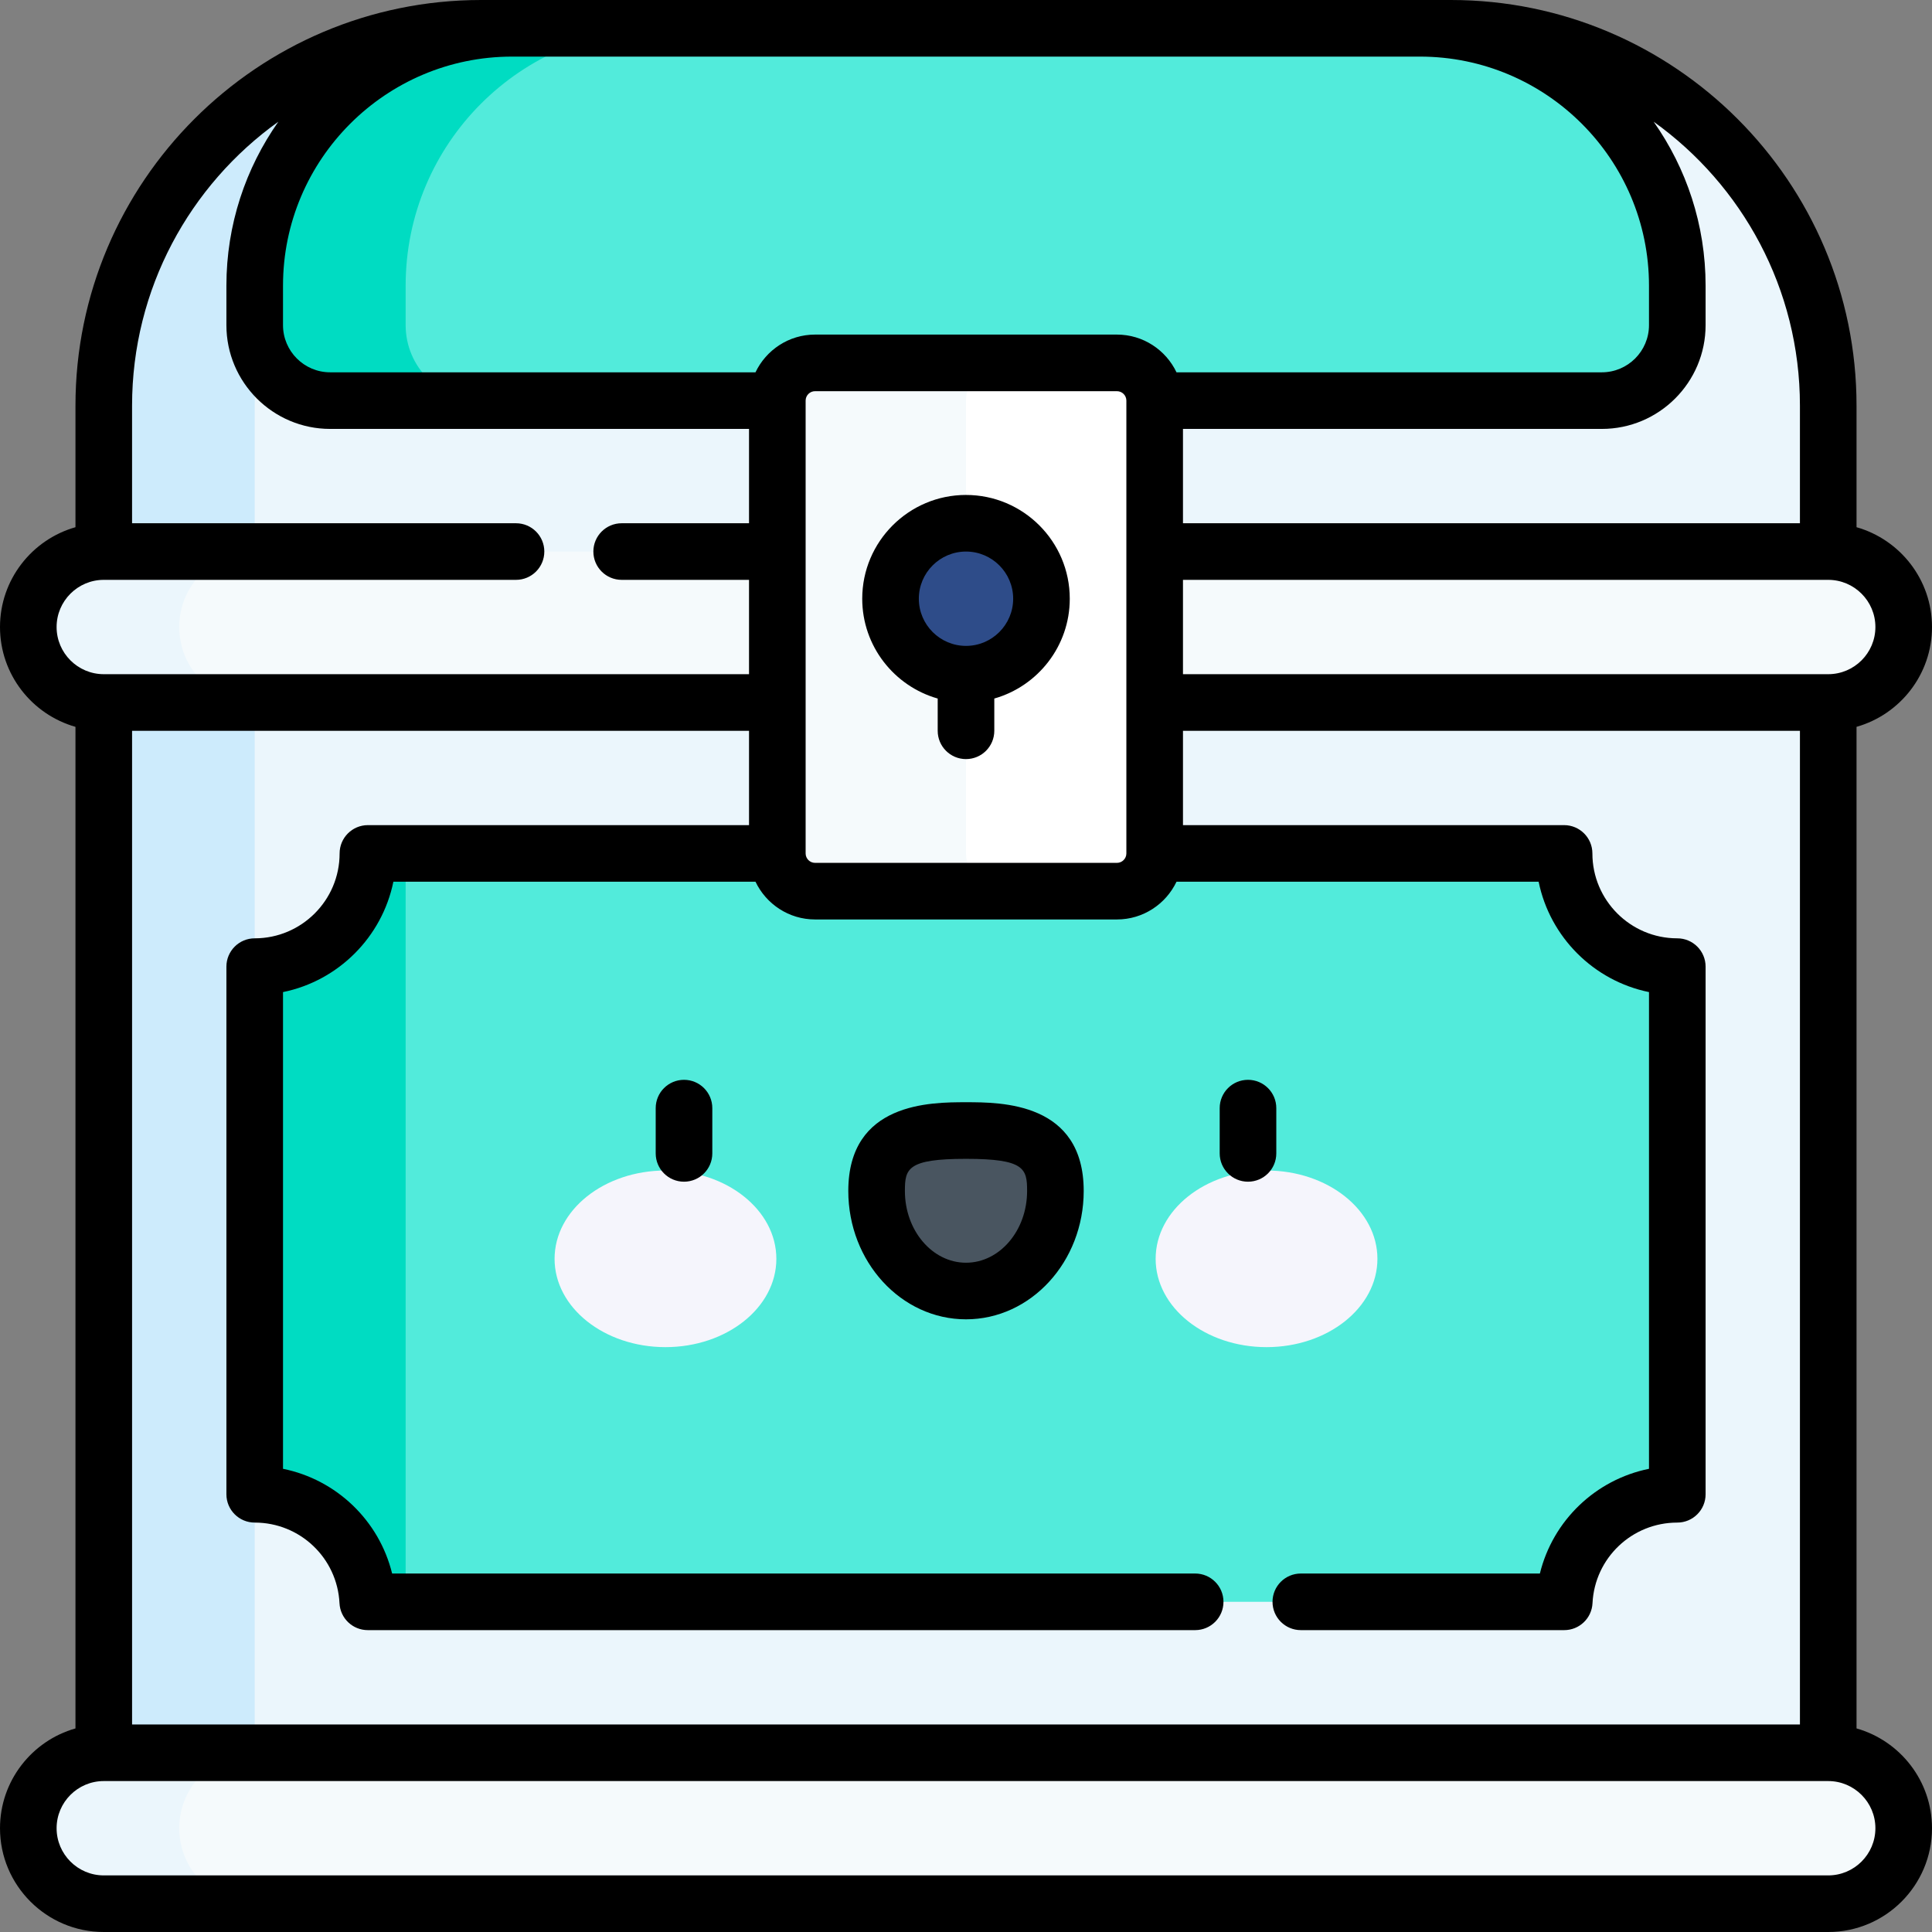 <svg id="Capa_1" enable-background="new 0 0 512 512" height="512" viewBox="0 0 512 512" width="512" xmlns="http://www.w3.org/2000/svg"><rect x="0" y="0" width="512" height="512" fill="#808080" stroke="none"/><path d="m27.5 166.168h457v318.332h-457z" fill="#ebf6fc"/><path d="m27.5 166.168h40v318.332h-40z" fill="#cdebfc"/><path d="m484.5 166.168h-457v-58.668c0-55.228 44.772-100 100-100h257c55.228 0 100 44.772 100 100z" fill="#ebf6fc"/><path d="m167.5 7.5h-40c-55.228 0-100 44.772-100 100v58.668h40v-58.668c0-55.228 44.772-100 100-100z" fill="#cdebfc"/><path d="m424.5 106.168h-337c-11.046 0-20-8.954-20-20v-10.47c0-37.665 30.533-68.198 68.198-68.198h240.604c37.665 0 68.198 30.533 68.198 68.198v10.47c0 11.045-8.954 20-20 20z" fill="#52ebdb"/><path d="m107.5 86.168v-10.47c0-37.665 30.533-68.198 68.198-68.198h-40c-37.665 0-68.198 30.533-68.198 68.198v10.469c0 11.046 8.954 20 20 20h40c-11.046.001-20-8.954-20-19.999z" fill="#00dcc2"/><path d="m484.5 186.168h-457c-11.046 0-20-8.954-20-20 0-11.046 8.954-20 20-20h457c11.046 0 20 8.954 20 20 0 11.045-8.954 20-20 20z" fill="#f5fafc"/><path d="m47.5 166.168c0-11.046 8.954-20 20-20h-40c-11.046 0-20 8.954-20 20s8.954 20 20 20h40c-11.046 0-20-8.955-20-20z" fill="#ebf6fc"/><path d="m484.5 504.5h-457c-11.046 0-20-8.954-20-20 0-11.046 8.954-20 20-20h457c11.046 0 20 8.954 20 20 0 11.046-8.954 20-20 20z" fill="#f5fafc"/><path d="m47.5 484.5c0-11.046 8.954-20 20-20h-40c-11.046 0-20 8.954-20 20s8.954 20 20 20h40c-11.046 0-20-8.954-20-20z" fill="#ebf6fc"/><path d="m67.5 256.168v139.832c16.065 0 29.18 12.628 29.962 28.5h317.076c.782-15.872 13.897-28.5 29.962-28.5v-139.832c-16.569 0-30-13.431-30-30h-317c0 16.568-13.431 30-30 30z" fill="#52ebdb"/><ellipse cx="176.355" cy="333.602" fill="#f5f5fc" rx="29.387" ry="23.403"/><ellipse cx="335.645" cy="333.602" fill="#f5f5fc" rx="29.387" ry="23.403"/><path d="m279.694 315.621c0-14.643-10.608-16.019-23.693-16.019-13.086 0-23.694 1.376-23.694 16.019s10.608 26.513 23.694 26.513c13.085 0 23.693-11.87 23.693-26.513z" fill="#495560"/><path d="m181.268 313.163c-4.142 0-7.5-3.358-7.5-7.5v-12c0-4.142 3.358-7.5 7.5-7.5s7.5 3.358 7.5 7.5v12c0 4.142-3.358 7.5-7.5 7.5z"/><path d="m256 349.634c-17.2 0-31.193-15.258-31.193-34.013 0-23.519 21.859-23.519 31.193-23.519s31.193 0 31.193 23.519c0 18.755-13.993 34.013-31.193 34.013zm0-42.531c-15.539 0-16.193 2.611-16.193 8.519 0 10.484 7.264 19.013 16.193 19.013s16.193-8.529 16.193-19.013c0-5.908-.654-8.519-16.193-8.519z"/><path d="m330.732 313.163c-4.142 0-7.5-3.358-7.5-7.5v-12c0-4.142 3.358-7.5 7.5-7.5s7.5 3.358 7.5 7.5v12c0 4.142-3.358 7.5-7.5 7.5z"/><path d="m107.5 226.168h-10c0 16.569-13.431 30-30 30v139.832c16.065 0 29.18 12.628 29.962 28.5h10.038z" fill="#00dcc2"/><path d="m296 236.168h-80c-5.523 0-10-4.477-10-10v-120c0-5.523 4.477-10 10-10h80c5.523 0 10 4.477 10 10v120c0 5.522-4.477 10-10 10z" fill="#fff"/><path d="m256 226.168v-120c0-5.523 4.477-10 10-10h-50c-5.523 0-10 4.477-10 10v120c0 5.523 4.477 10 10 10h50c-5.523 0-10-4.478-10-10z" fill="#f5fafc"/><circle cx="256" cy="158.668" fill="#2e4c89" r="20"/><path d="m492 458.048v-265.429c11.528-3.274 20-13.889 20-26.452s-8.472-23.178-20-26.452v-32.215c0-59.276-48.224-107.5-107.5-107.5h-257c-59.276 0-107.5 48.224-107.5 107.5v32.216c-11.528 3.274-20 13.889-20 26.452s8.472 23.178 20 26.452v265.429c-11.528 3.273-20 13.888-20 26.451 0 15.164 12.336 27.5 27.5 27.5h457c15.164 0 27.5-12.336 27.5-27.5 0-12.563-8.472-23.178-20-26.452zm-293.5-264.381v25h-101c-4.142 0-7.5 3.358-7.5 7.5 0 12.407-10.093 22.5-22.5 22.5-4.142 0-7.5 3.358-7.5 7.5v139.833c0 4.142 3.358 7.5 7.5 7.5 12.01 0 21.881 9.386 22.471 21.369.196 3.994 3.492 7.131 7.491 7.131h219.27c4.142 0 7.5-3.358 7.5-7.5s-3.358-7.5-7.5-7.5h-212.816c-3.444-14.047-14.75-24.884-28.916-27.752v-126.334c14.671-2.99 26.256-14.576 29.247-29.247h95.966c2.816 5.902 8.824 10 15.787 10h80c6.963 0 12.972-4.098 15.787-10h95.966c2.99 14.671 14.576 26.256 29.247 29.247v126.334c-14.166 2.868-25.472 13.705-28.916 27.752h-63.353c-4.142 0-7.5 3.358-7.5 7.5s3.358 7.5 7.5 7.5h69.806c3.999 0 7.294-3.137 7.491-7.131.59-11.983 10.461-21.369 22.471-21.369 4.142 0 7.5-3.358 7.5-7.5v-139.833c0-4.142-3.358-7.5-7.5-7.5-12.407 0-22.5-10.093-22.5-22.5 0-4.142-3.358-7.5-7.5-7.5h-101v-25h163.501v263.333h-442v-263.333zm-123.5-117.969c0-33.469 27.229-60.698 60.698-60.698h240.604c33.469 0 60.698 27.229 60.698 60.698v10.469c0 6.893-5.607 12.5-12.5 12.5h-112.713c-2.816-5.902-8.824-10-15.787-10h-80c-6.963 0-12.972 4.098-15.787 10h-112.713c-6.893 0-12.5-5.607-12.5-12.5zm138.5 30.469c0-1.378 1.122-2.5 2.5-2.5h80c1.378 0 2.5 1.122 2.5 2.5v120c0 1.378-1.122 2.5-2.5 2.5h-80c-1.378 0-2.5-1.122-2.5-2.5zm283.5 60c0 6.893-5.607 12.5-12.5 12.5h-171v-25h170.99.01.005c6.89.003 12.495 5.61 12.495 12.5zm-20-58.667v31.167h-163.5v-25h111c15.164 0 27.5-12.336 27.5-27.5v-10.469c0-16.16-5.106-31.14-13.767-43.448 23.454 16.796 38.767 44.267 38.767 75.25zm-462 58.667c0-6.891 5.605-12.497 12.495-12.5h.005.01 109.24c4.142 0 7.5-3.358 7.5-7.5s-3.358-7.5-7.5-7.5h-101.75v-31.167c0-30.983 15.313-58.454 38.767-75.25-8.661 12.308-13.767 27.289-13.767 43.448v10.469c0 15.164 12.336 27.5 27.5 27.5h111v25h-33.75c-4.142 0-7.5 3.358-7.5 7.5s3.358 7.5 7.5 7.5h33.75v25h-171c-6.893 0-12.5-5.607-12.5-12.5zm469.5 330.833h-457c-6.893 0-12.5-5.607-12.5-12.5s5.607-12.5 12.5-12.5h457c6.893 0 12.5 5.607 12.5 12.5s-5.607 12.5-12.5 12.5z"/><path d="m248.5 185.119v8.548c0 4.142 3.358 7.5 7.5 7.5s7.5-3.358 7.5-7.5v-8.548c11.528-3.274 20-13.889 20-26.452 0-15.164-12.336-27.5-27.5-27.5s-27.5 12.336-27.5 27.5c0 12.564 8.472 23.179 20 26.452zm7.5-38.952c6.893 0 12.5 5.607 12.5 12.5s-5.607 12.5-12.5 12.5-12.5-5.607-12.5-12.5 5.607-12.5 12.5-12.5z"/></svg>